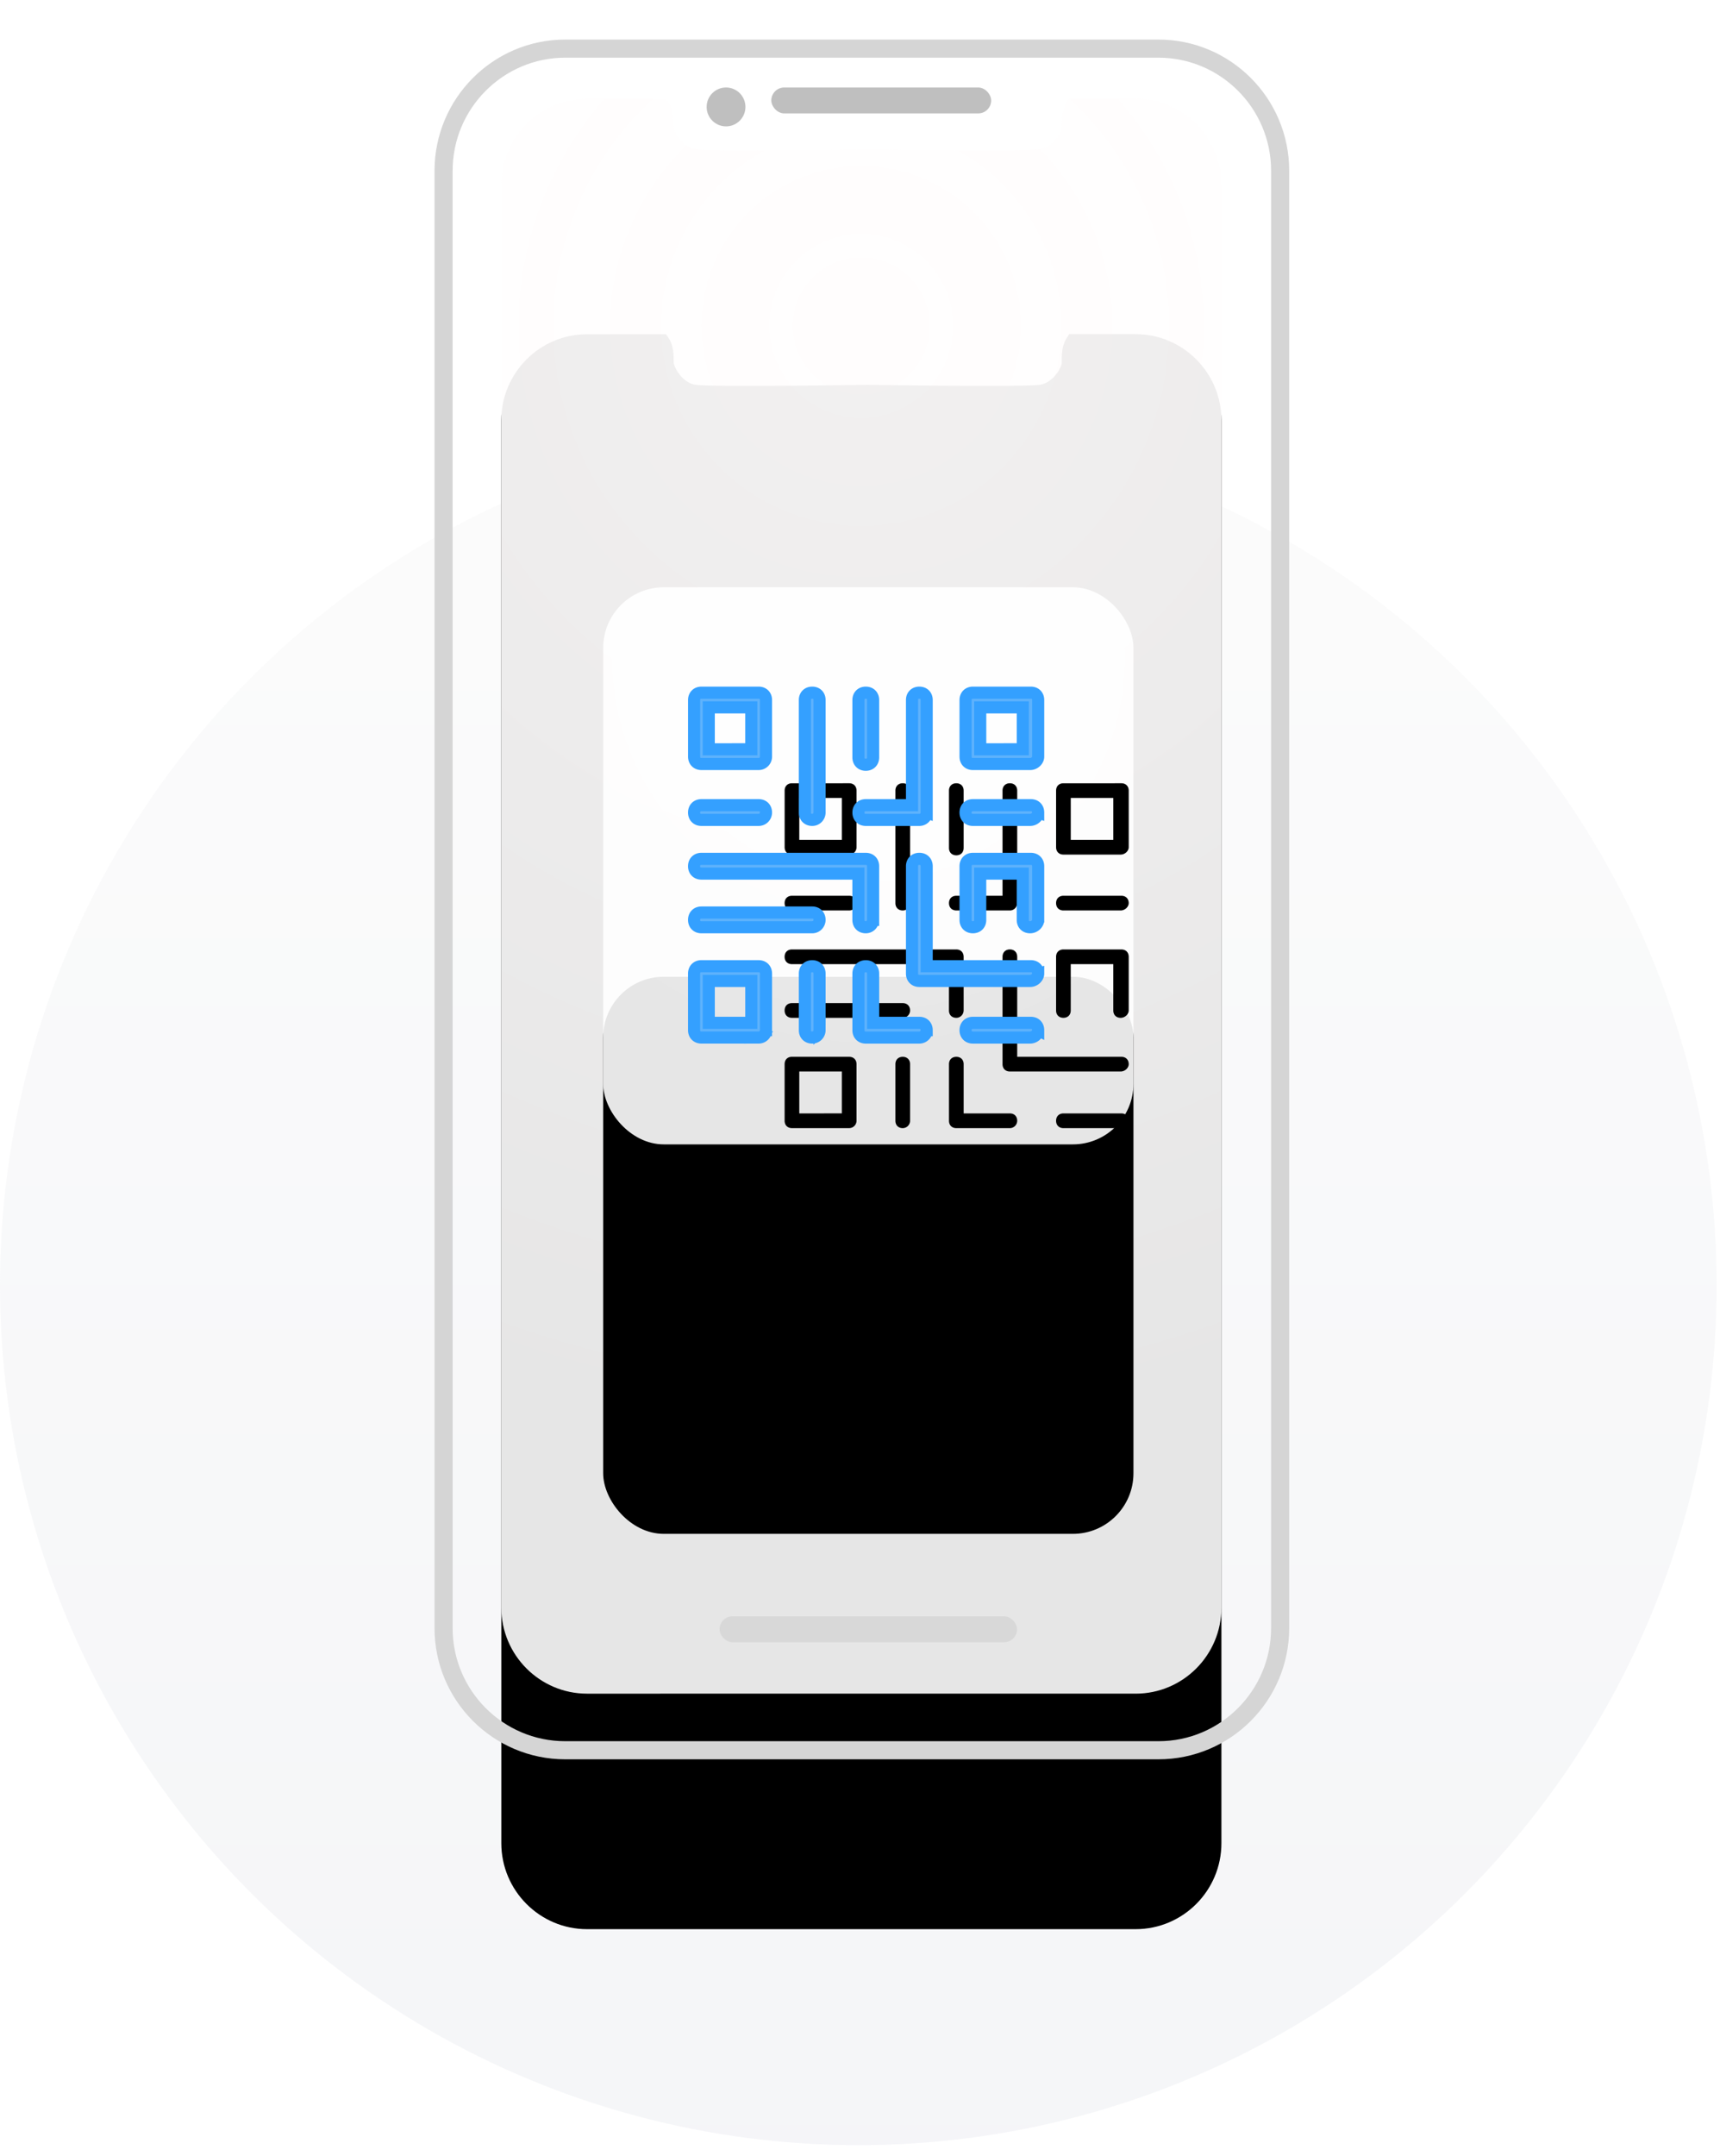 <svg xmlns="http://www.w3.org/2000/svg" xmlns:xlink="http://www.w3.org/1999/xlink" width="190" height="238" viewBox="0 0 190 238">
    <defs>
        <linearGradient id="a" x1="50%" x2="50%" y1="0%" y2="100%">
            <stop offset="0%" stop-color="#EEE"/>
            <stop offset="100%" stop-color="#CBCFDA"/>
        </linearGradient>
        <radialGradient id="d" cy="14.022%" r="162.721%" fx="50%" fy="14.022%" gradientTransform="matrix(0 .452 -1 0 .64 -.086)">
            <stop offset="0%" stop-color="#FFFDFD" stop-opacity=".95"/>
            <stop offset="100%" stop-color="#FFF" stop-opacity=".9"/>
        </radialGradient>
        <path id="c" d="M16.792 181.618c-5.22 0-9.47-4.261-9.47-9.495V15.027c0-5.234 4.25-9.496 9.47-9.496h8.73l.312.479c.534.816.526 1.887.526 2.596.016.569.953 2.333 2.499 2.522.402.05 1.742.107 5.811.107 5.236 0 12.092-.099 13.111-.115 1.06.016 7.908.115 13.144.115 4.069 0 5.409-.057 5.812-.107 1.545-.19 2.482-1.953 2.49-2.407 0-.816-.008-1.887.518-2.711l.312-.487h7.341c5.22 0 9.47 4.262 9.47 9.496v157.095c0 5.251-4.25 9.504-9.47 9.504H16.792z"/>
        <filter id="b" width="366.5%" height="220.4%" x="-133.3%" y="-45.4%" filterUnits="objectBoundingBox">
            <feMorphology in="SourceAlpha" operator="dilate" radius="5" result="shadowSpreadOuter1"/>
            <feOffset dy="26" in="shadowSpreadOuter1" result="shadowOffsetOuter1"/>
            <feGaussianBlur in="shadowOffsetOuter1" result="shadowBlurOuter1" stdDeviation="26"/>
            <feComposite in="shadowBlurOuter1" in2="SourceAlpha" operator="out" result="shadowBlurOuter1"/>
            <feColorMatrix in="shadowBlurOuter1" values="0 0 0 0 0.349 0 0 0 0 0.375 0 0 0 0 0.462 0 0 0 0.15 0"/>
        </filter>
        <filter id="e" width="247.2%" height="412%" x="-73.6%" y="-156%" filterUnits="objectBoundingBox">
            <feGaussianBlur in="SourceGraphic" stdDeviation="11.44"/>
        </filter>
        <radialGradient id="h" cy="12.688%" r="78.581%" fx="50%" fy="12.688%" gradientTransform="matrix(0 .952 -1 0 .627 -.35)">
            <stop offset="1.782%" stop-color="#FFF" stop-opacity=".95"/>
            <stop offset="100%" stop-color="#FFF" stop-opacity=".9"/>
        </radialGradient>
        <rect id="g" width="58.577" height="61.507" rx="6.692"/>
        <filter id="f" width="448.3%" height="431.7%" x="-174.1%" y="-112.2%" filterUnits="objectBoundingBox">
            <feMorphology in="SourceAlpha" radius="5" result="shadowSpreadOuter1"/>
            <feOffset dy="10" in="shadowSpreadOuter1" result="shadowOffsetOuter1"/>
            <feGaussianBlur in="shadowOffsetOuter1" result="shadowBlurOuter1" stdDeviation="8.5"/>
            <feComposite in="shadowBlurOuter1" in2="SourceAlpha" operator="out" result="shadowBlurOuter1"/>
            <feColorMatrix in="shadowBlurOuter1" result="shadowMatrixOuter1" values="0 0 0 0 0.068 0 0 0 0 0.072 0 0 0 0 0.081 0 0 0 0.1 0"/>
            <feMorphology in="SourceAlpha" radius="6.5" result="shadowSpreadOuter2"/>
            <feOffset dy="33" in="shadowSpreadOuter2" result="shadowOffsetOuter2"/>
            <feGaussianBlur in="shadowOffsetOuter2" result="shadowBlurOuter2" stdDeviation="34"/>
            <feComposite in="shadowBlurOuter2" in2="SourceAlpha" operator="out" result="shadowBlurOuter2"/>
            <feColorMatrix in="shadowBlurOuter2" result="shadowMatrixOuter2" values="0 0 0 0 0.2 0 0 0 0 0.22 0 0 0 0 0.286 0 0 0 0.15 0"/>
            <feMerge>
                <feMergeNode in="shadowMatrixOuter1"/>
                <feMergeNode in="shadowMatrixOuter2"/>
            </feMerge>
        </filter>
        <path id="j" d="M29.01 19.594c-.487 0-.812-.325-.812-.812v-6.333c0-.488.325-.812.811-.812.487 0 .81.324.81.812v6.331c-.001.489-.325.814-.81.814zm6.726 5.276V12.448c0-.487-.324-.811-.81-.811-.487 0-.811.324-.811.811v11.61h-5.106c-.486 0-.81.324-.81.812 0 .487.324.812.81.812h5.916c.487 0 .81-.406.81-.812zm-11.834 0V12.448c0-.487-.324-.811-.81-.811-.487 0-.811.324-.811.811V24.87c0 .487.324.812.81.812.487 0 .811-.406.811-.812zm24.152 0c0-.487-.324-.812-.81-.812H40.84c-.486 0-.81.325-.81.812 0 .487.324.812.81.812h6.321c.487 0 .892-.406.892-.812zm0 11.852v-5.925c0-.487-.324-.812-.81-.812H40.84c-.486 0-.81.325-.81.812v5.925c0 .488.324.812.81.812.486 0 .81-.324.81-.812V31.61h4.7v5.113c0 .488.325.812.811.812.487 0 .892-.406.892-.812zM17.986 24.87c0-.487-.324-.812-.81-.812h-6.324c-.486 0-.81.325-.81.812 0 .487.324.812.81.812h6.322a.813.813 0 0 0 .812-.812zm11.832 11.852v-5.925c0-.487-.324-.812-.81-.812H10.851c-.486 0-.81.325-.81.812 0 .487.324.812.81.812h17.345v5.113c0 .488.324.812.81.812.487 0 .81-.406.81-.812h.001zm-5.916 0c0-.487-.324-.812-.81-.812h-12.24c-.486 0-.81.325-.81.812 0 .488.324.812.81.812h12.24c.486 0 .81-.406.81-.812zm0 12.178v-6.25c0-.487-.324-.812-.81-.812-.487 0-.811.325-.811.812v6.25c0 .487.324.812.81.812a.815.815 0 0 0 .811-.812zm24.152 0c0-.487-.324-.812-.81-.812H40.84c-.486 0-.81.325-.81.812 0 .487.324.812.81.812h6.321c.487-.002.892-.408.892-.812zm0-6.252c0-.487-.324-.812-.81-.812H35.736v-11.04c0-.488-.324-.813-.81-.813-.487 0-.811.325-.811.812v11.853c0 .487.324.812.81.812h12.24c.484 0 .89-.406.89-.812zM35.736 48.9c0-.487-.324-.812-.81-.812H29.82V42.65c0-.487-.324-.812-.81-.812-.487 0-.811.325-.811.812v6.25c0 .487.324.812.81.812h5.916a.815.815 0 0 0 .81-.812zm-17.75 0v-6.25c0-.487-.324-.812-.81-.812l-6.324-.002c-.486 0-.81.325-.81.812v6.25c0 .487.324.812.81.812h6.322a.813.813 0 0 0 .812-.81zm-6.323-5.44h4.7v4.626l-4.7.002V43.46zm6.323-24.76v-6.252c0-.487-.324-.811-.81-.811l-6.324.001c-.484 0-.808.325-.808.81v6.25c0 .488.324.813.81.813h6.321a.81.81 0 0 0 .811-.81zm-6.323-5.44h4.7v4.627l-4.7.002V13.26zm36.391 5.44v-6.252c0-.487-.324-.811-.81-.811l-6.403.001c-.486 0-.81.325-.81.812v6.25c0 .488.324.812.81.812h6.321c.487 0 .892-.406.892-.812zm-6.402-5.44h4.7v4.627l-4.7.002V13.26z"/>
        <filter id="i" width="264%" height="263.7%" x="-55.7%" y="-55.6%" filterUnits="objectBoundingBox">
            <feMorphology in="SourceAlpha" operator="dilate" radius=".669" result="shadowSpreadOuter1"/>
            <feOffset dx="10" dy="10" in="shadowSpreadOuter1" result="shadowOffsetOuter1"/>
            <feGaussianBlur in="shadowOffsetOuter1" result="shadowBlurOuter1" stdDeviation="8.5"/>
            <feComposite in="shadowBlurOuter1" in2="SourceAlpha" operator="out" result="shadowBlurOuter1"/>
            <feColorMatrix in="shadowBlurOuter1" values="0 0 0 0 0.706 0 0 0 0 0.859 0 0 0 0 1 0 0 0 1 0"/>
        </filter>
    </defs>
    <g fill="none" fill-rule="evenodd">
        <ellipse cx="94.814" cy="141.908" fill="url(#a)" opacity=".2" rx="94.814" ry="94.927"/>
        <g transform="translate(48.056 5.37)">
            <use fill="#000" filter="url(#b)" xlink:href="#c"/>
            <use fill="url(#d)" xlink:href="#c"/>
        </g>
        <path fill-rule="nonzero" stroke="#D5D5D5" stroke-width="2" d="M127.971 193.236h-65.53c-7.407 0-13.44-6.042-13.44-13.477V18.846c0-7.427 6.025-13.477 13.44-13.477h65.53c7.407 0 13.44 6.042 13.44 13.477v160.913c-.008 7.435-6.033 13.477-13.44 13.477z"/>
        <ellipse cx="94.944" cy="120.834" fill="#BEDFFC" filter="url(#e)" rx="23.316" ry="11"/>
        <g transform="translate(66.63 64.838)">
            <use fill="#000" filter="url(#f)" xlink:href="#g"/>
            <use fill="url(#h)" xlink:href="#g"/>
        </g>
        <g fill-rule="nonzero" transform="translate(66.63 64.838)">
            <use fill="#000" filter="url(#i)" xlink:href="#j"/>
            <use fill="#5EB2FC" stroke="#34A0FF" stroke-width="1.338" xlink:href="#j"/>
        </g>
        <ellipse cx="80.202" cy="11.806" fill="#BFBFBF" rx="2.143" ry="2.146"/>
        <rect width="24.288" height="2.861" x="85.202" y="9.66" fill="#BFBFBF" rx="1.43"/>
        <rect width="32.86" height="2.861" x="79.488" y="178.448" fill="#D8D8D8" rx="1.43"/>
    </g>
</svg>
